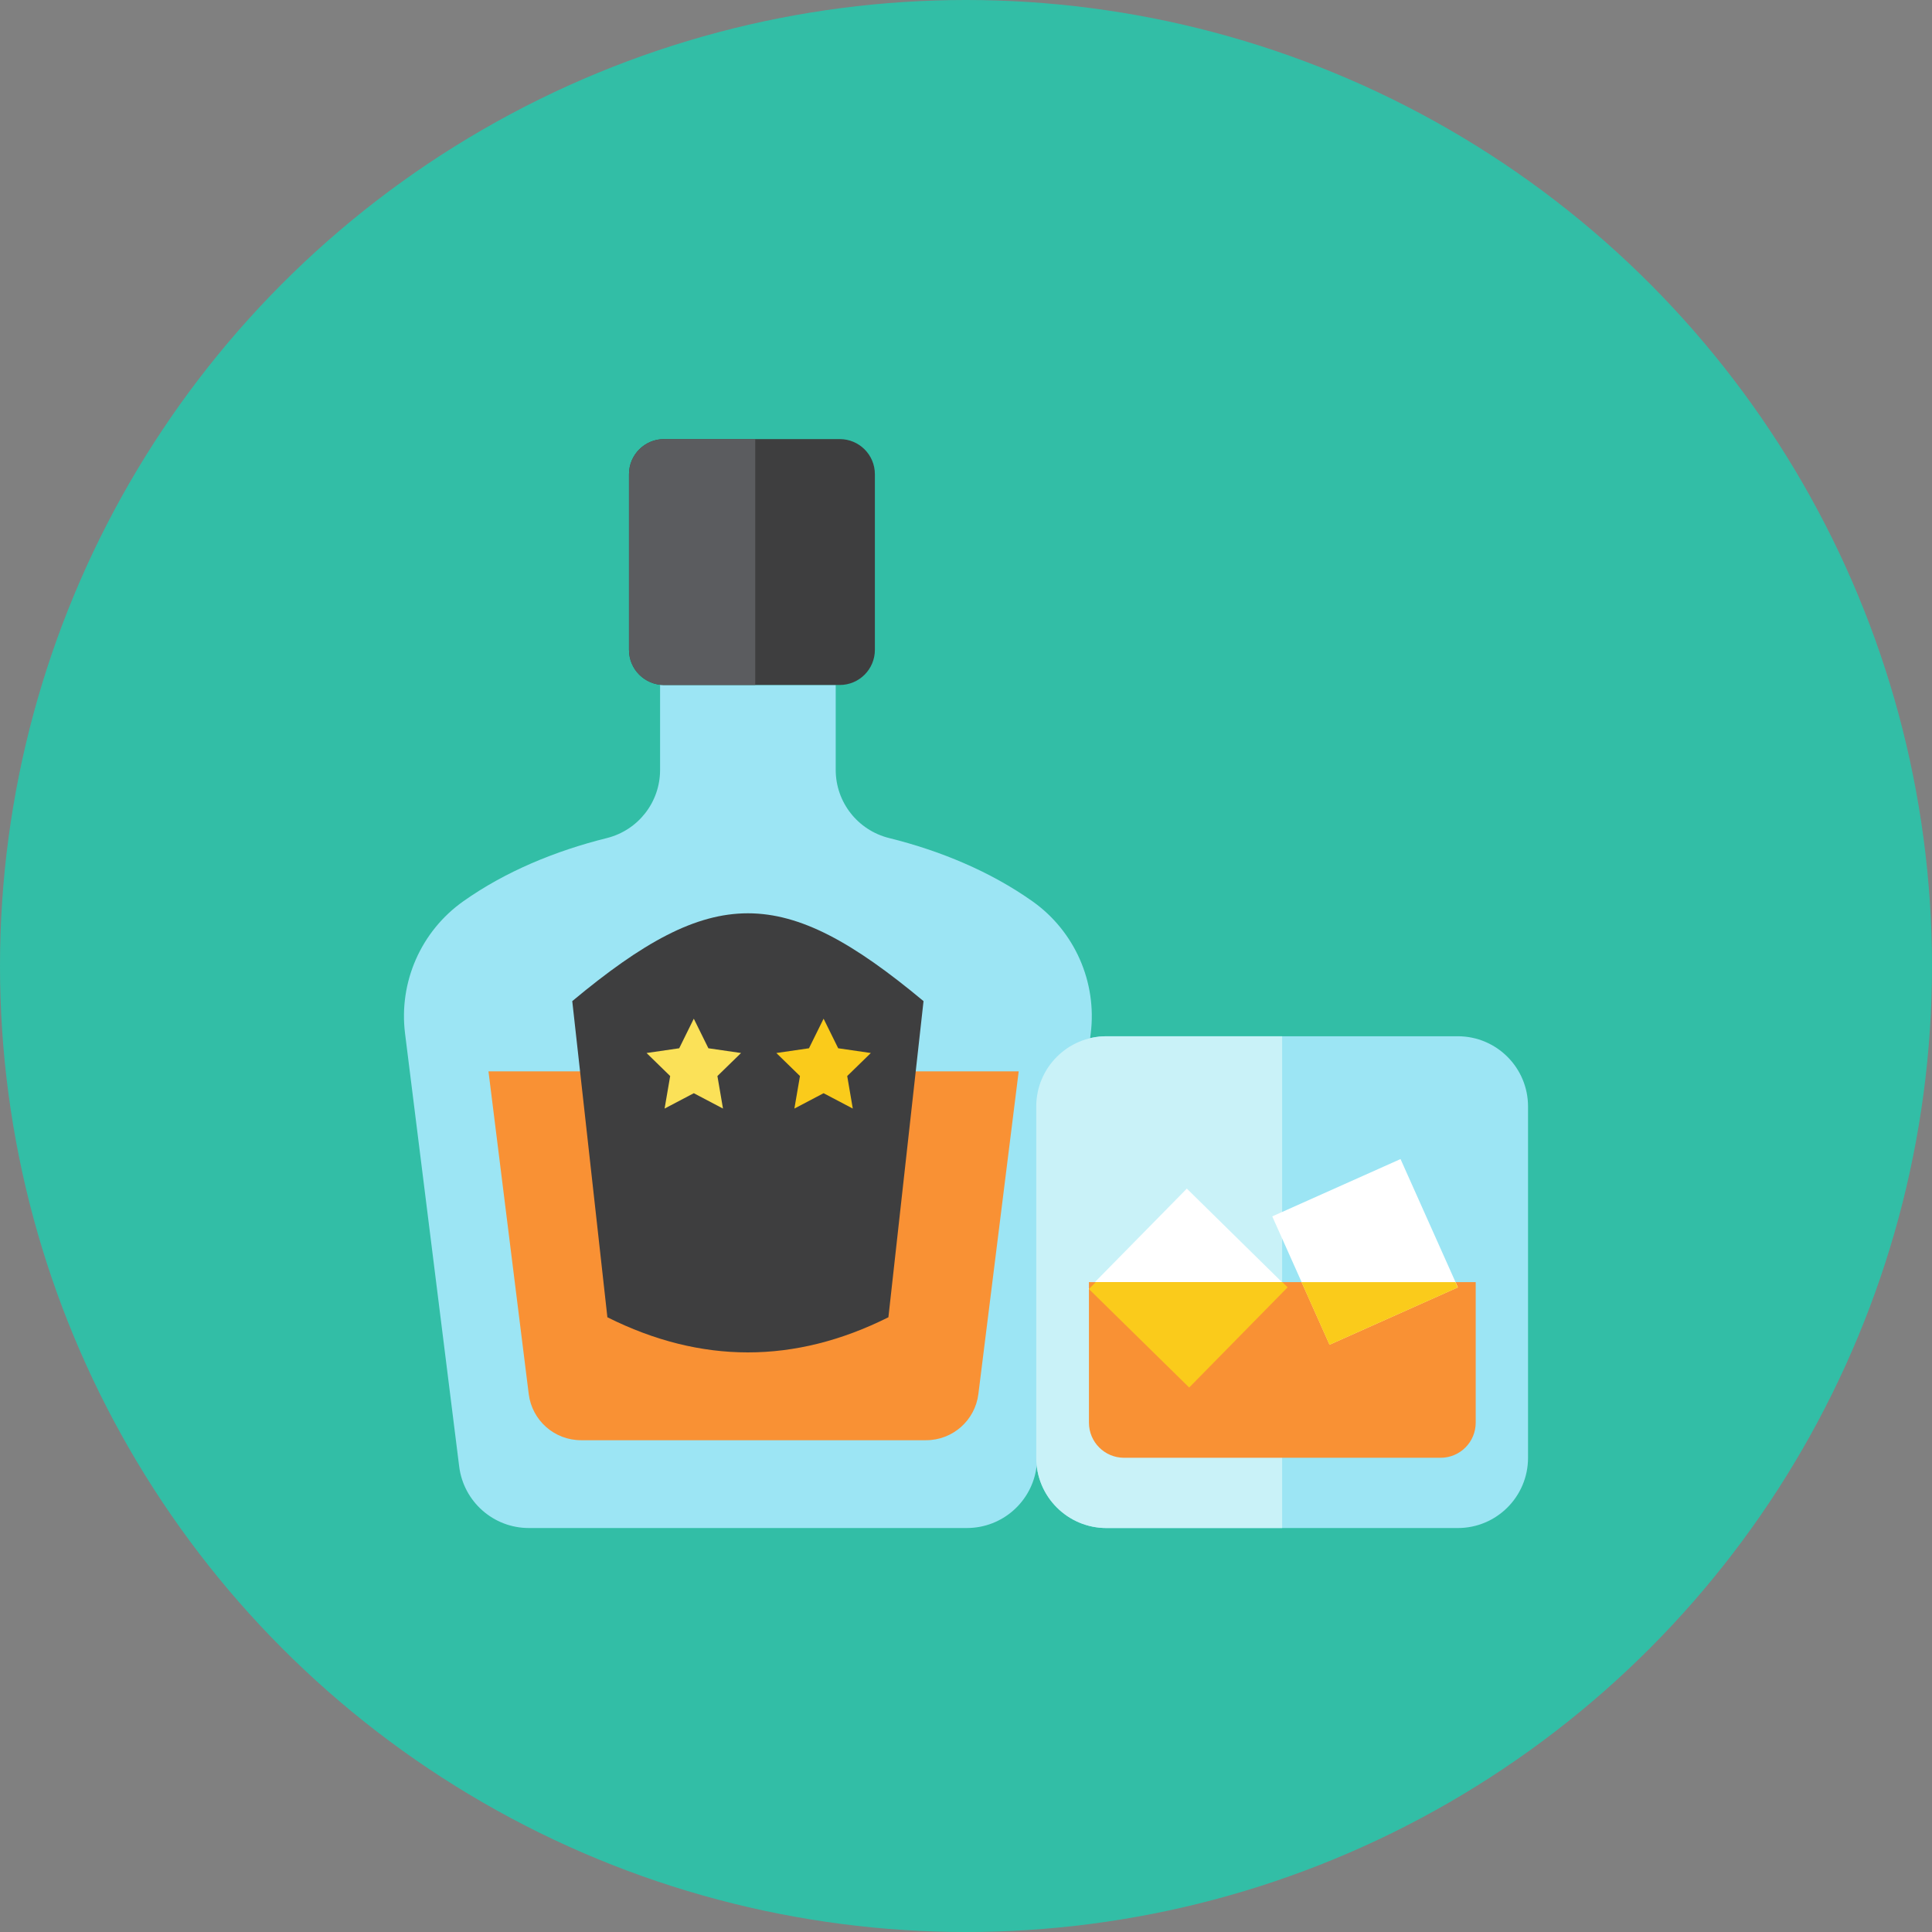<?xml version="1.0" encoding="iso-8859-1"?>
<!-- Generator: Adobe Illustrator 17.1.0, SVG Export Plug-In . SVG Version: 6.00 Build 0)  -->
<!DOCTYPE svg PUBLIC "-//W3C//DTD SVG 1.0//EN" "http://www.w3.org/TR/2001/REC-SVG-20010904/DTD/svg10.dtd">
<svg version="1.0" xmlns="http://www.w3.org/2000/svg" xmlns:xlink="http://www.w3.org/1999/xlink" x="0px" y="0px" width="110px"
	 height="110px" viewBox="0 0 110 110" style="enable-background:new 0 0 110 110;" xml:space="preserve">
<rect x="0" y="0" width="110" height="110" fill="#808080" stroke="none"/>
<g id="Artboard" style="display:none;">
	
		<rect x="-1224.5" y="-34.5" style="display:inline;fill:#808080;stroke:#000000;stroke-miterlimit:10;" width="1392" height="1369"/>
</g>
<g id="R-Multicolor">
	<circle style="fill:#32BEA6;" cx="55" cy="55" r="55"/>
	<g>
		<g>
			<path style="fill:#9CE5F4;" d="M62.101,58.846c0.366-2.927-0.912-5.828-3.319-7.531c-2.409-1.704-5.258-2.881-8.163-3.601
				c-1.782-0.442-3.037-2.042-3.037-3.878c0-1.31,0-2.956,0-4.836h-10v4.84c0,1.838-1.25,3.433-3.034,3.877
				c-2.921,0.727-5.762,1.896-8.164,3.594c-2.412,1.705-3.688,4.602-3.322,7.532c0.459,3.674,1.352,10.817,3.082,24.652
				c0.25,2,1.949,3.504,3.964,3.504H55.05c2.017,0,3.719-1.502,3.969-3.504L62.101,58.846z"/>
		</g>
		<g>
			<path style="fill:#F99134;" d="M27.812,61l2.292,18.371C30.292,80.873,31.568,82,33.081,82h19.646
				c1.513,0,2.789-1.127,2.977-2.628L58,61H27.812z"/>
		</g>
		<g>
			<path style="fill:#3E3E3F;" d="M35.812,27c0-1.105,0.895-2,2-2h10c1.105,0,2,0.895,2,2v10c0,1.105-0.895,2-2,2h-10
				c-1.105,0-2-0.895-2-2V27z"/>
		</g>
		<g>
			<path style="fill:#3E3E3F;" d="M32.582,57c8-6.667,12-6.667,20,0l-2,18c-5.333,2.667-10.667,2.667-16,0L32.582,57z"/>
		</g>
		<g>
			<polygon style="fill:#FACB1B;" points="46.892,58 47.723,59.684 49.582,59.954 48.237,61.265 48.554,63.117 46.892,62.243 
				45.229,63.117 45.547,61.265 44.202,59.954 46.06,59.684 			"/>
		</g>
		<g>
			<path style="fill:#9CE5F4;" d="M87,63v20c0,2.21-1.79,4-4,4H63c-2.21,0-4-1.79-4-4V63c0-2.21,1.79-4,4-4h20
				C85.21,59,87,60.79,87,63z"/>
		</g>
		<g>
			<path style="fill:#C9F2F8;" d="M73,59H63c-2.21,0-4,1.79-4,4v20c0,2.21,1.79,4,4,4h10V59z"/>
		</g>
		<g>
			
				<rect x="63.657" y="69.343" transform="matrix(0.713 0.701 -0.701 0.713 70.795 -26.39)" style="fill:#FFFFFF;" width="8" height="8"/>
		</g>
		<g>
			<path style="fill:#F99134;" d="M84.021,73H62v8c0,1.105,0.895,2,2,2h18.021c1.105,0,2-0.895,2-2V73z"/>
		</g>
		<g>
			<polygon style="fill:#FACB1B;" points="73.313,73.293 73.015,73 62.386,73 62,73.394 67.707,79 			"/>
		</g>
		<g>
			
				<rect x="73.716" y="67.284" transform="matrix(0.913 -0.408 0.408 0.913 -22.318 37.902)" style="fill:#FFFFFF;" width="8" height="8"/>
		</g>
		<g>
			<polygon style="fill:#FACB1B;" points="75.696,76.567 83,73.304 82.864,73 74.102,73 			"/>
		</g>
		<g>
			<polygon style="fill:#FBE158;" points="39.502,58 40.333,59.684 42.192,59.954 40.847,61.265 41.164,63.117 39.502,62.243 
				37.839,63.117 38.157,61.265 36.812,59.954 38.671,59.684 			"/>
		</g>
		<g>
			<path style="fill:#5B5C5F;" d="M43,25h-5.188c-1.105,0-2,0.896-2,2v10c0,1.104,0.895,2,2,2H43V25z"/>
		</g>
	</g>
</g>
<g id="Multicolor" style="display:none;">
	<g style="display:inline;">
		<g>
			<path style="fill:#9CE5F4;" d="M62.101,58.846c0.366-2.927-0.912-5.828-3.319-7.531c-2.409-1.704-5.258-2.881-8.163-3.601
				c-1.782-0.442-3.037-2.042-3.037-3.878c0-1.31,0-2.956,0-4.836h-10v4.84c0,1.838-1.25,3.433-3.034,3.877
				c-2.921,0.727-5.762,1.896-8.164,3.594c-2.412,1.705-3.688,4.602-3.322,7.532c0.459,3.674,1.352,10.817,3.082,24.652
				c0.25,2,1.949,3.504,3.964,3.504H55.05c2.017,0,3.719-1.502,3.969-3.504L62.101,58.846z"/>
		</g>
		<g>
			<path style="fill:#F99134;" d="M27.812,61l2.292,18.371C30.292,80.873,31.568,82,33.081,82h19.646
				c1.513,0,2.789-1.127,2.977-2.628L58,61H27.812z"/>
		</g>
		<g>
			<path style="fill:#3E3E3F;" d="M35.812,27c0-1.105,0.895-2,2-2h10c1.105,0,2,0.895,2,2v10c0,1.105-0.895,2-2,2h-10
				c-1.105,0-2-0.895-2-2V27z"/>
		</g>
		<g>
			<path style="fill:#3E3E3F;" d="M32.582,57c8-6.667,12-6.667,20,0l-2,18c-5.333,2.667-10.667,2.667-16,0L32.582,57z"/>
		</g>
		<g>
			<polygon style="fill:#FACB1B;" points="46.892,58 47.723,59.684 49.582,59.954 48.237,61.265 48.554,63.117 46.892,62.243 
				45.229,63.117 45.547,61.265 44.202,59.954 46.06,59.684 			"/>
		</g>
		<g>
			<path style="fill:#9CE5F4;" d="M87,63v20c0,2.21-1.79,4-4,4H63c-2.21,0-4-1.79-4-4V63c0-2.21,1.79-4,4-4h20
				C85.21,59,87,60.79,87,63z"/>
		</g>
		<g>
			<path style="fill:#C9F2F8;" d="M73,59H63c-2.21,0-4,1.79-4,4v20c0,2.21,1.79,4,4,4h10V59z"/>
		</g>
		<g>
			
				<rect x="63.657" y="69.343" transform="matrix(0.713 0.701 -0.701 0.713 70.795 -26.39)" style="fill:#FFFFFF;" width="8" height="8"/>
		</g>
		<g>
			<path style="fill:#F99134;" d="M84.021,73H62v8c0,1.105,0.895,2,2,2h18.021c1.105,0,2-0.895,2-2V73z"/>
		</g>
		<g>
			<polygon style="fill:#FACB1B;" points="73.313,73.293 73.015,73 62.386,73 62,73.394 67.707,79 			"/>
		</g>
		<g>
			
				<rect x="73.716" y="67.284" transform="matrix(0.913 -0.408 0.408 0.913 -22.318 37.902)" style="fill:#FFFFFF;" width="8" height="8"/>
		</g>
		<g>
			<polygon style="fill:#FACB1B;" points="75.696,76.567 83,73.304 82.864,73 74.102,73 			"/>
		</g>
		<g>
			<polygon style="fill:#FBE158;" points="39.502,58 40.333,59.684 42.192,59.954 40.847,61.265 41.164,63.117 39.502,62.243 
				37.839,63.117 38.157,61.265 36.812,59.954 38.671,59.684 			"/>
		</g>
		<g>
			<path style="fill:#5B5C5F;" d="M43,25h-5.188c-1.105,0-2,0.896-2,2v10c0,1.104,0.895,2,2,2H43V25z"/>
		</g>
	</g>
</g>
<g id="Blue" style="display:none;">
	<g style="display:inline;">
		<g>
			<path style="fill:#BBE7F2;" d="M62.101,58.846c0.366-2.926-0.911-5.827-3.319-7.53c-2.409-1.704-5.258-2.881-8.162-3.601
				c-1.782-0.441-3.037-2.042-3.037-3.878c0-1.309,0-2.955,0-4.836h-10v4.84c0,1.838-1.251,3.433-3.034,3.877
				c-2.921,0.727-5.762,1.896-8.164,3.594c-2.412,1.705-3.688,4.603-3.322,7.533c0.46,3.674,1.353,10.817,3.082,24.652
				c0.25,2,1.948,3.504,3.964,3.504h24.943c2.017,0,3.719-1.502,3.969-3.504L62.101,58.846z"/>
		</g>
		<g>
			<path style="fill:#00B7E5;" d="M27.812,61l2.292,18.372C30.291,80.873,31.568,82,33.081,82h19.646
				c1.514,0,2.789-1.127,2.977-2.628L58,61H27.812z"/>
		</g>
		<g>
			<path style="fill:#0C333D;" d="M35.812,27c0-1.104,0.895-2,2-2h10c1.104,0,2,0.896,2,2v10c0,1.105-0.896,2-2,2h-10
				c-1.105,0-2-0.895-2-2V27z"/>
		</g>
		<g>
			<path style="fill:#0C333D;" d="M32.582,57c8-6.667,12-6.667,20,0l-2,18c-5.334,2.667-10.667,2.667-16,0L32.582,57z"/>
		</g>
		<g>
			<polygon style="fill:#FFFFFF;" points="46.892,58 47.723,59.685 49.582,59.955 48.236,61.266 48.554,63.117 46.892,62.243 
				45.229,63.117 45.547,61.266 44.201,59.955 46.061,59.685 			"/>
		</g>
		<g>
			<path style="fill:#BBE7F2;" d="M87,63v20c0,2.21-1.79,4-4,4H63c-2.21,0-4-1.79-4-4V63c0-2.21,1.79-4,4-4h20
				C85.21,59,87,60.79,87,63z"/>
		</g>
		<g>
			<path style="fill:#E1F5FA;" d="M73,59H63c-2.21,0-4,1.79-4,4v20c0,2.21,1.79,4,4,4h10V59z"/>
		</g>
		<g>
			
				<rect x="63.657" y="69.344" transform="matrix(0.713 0.701 -0.701 0.713 70.791 -26.39)" style="fill:#FFFFFF;" width="8" height="8"/>
		</g>
		<g>
			<path style="fill:#009FC7;" d="M84.021,73H62v8c0,1.105,0.896,2,2,2h18.021c1.104,0,2-0.895,2-2V73z"/>
		</g>
		<g>
			<polygon style="fill:#00B7E5;" points="73.313,73.294 73.015,73 62.387,73 62,73.394 67.707,79 			"/>
		</g>
		<g>
			
				<rect x="73.716" y="67.284" transform="matrix(0.913 -0.408 0.408 0.913 -22.319 37.904)" style="fill:#FFFFFF;" width="8.001" height="8"/>
		</g>
		<g>
			<polygon style="fill:#00B7E5;" points="75.695,76.567 83,73.304 82.864,73 74.102,73 			"/>
		</g>
		<g>
			<polygon style="fill:#FFFFFF;" points="39.502,58 40.333,59.685 42.191,59.955 40.847,61.266 41.164,63.117 39.502,62.243 
				37.84,63.117 38.157,61.266 36.812,59.955 38.671,59.685 			"/>
		</g>
		<g>
			<path style="fill:#0F6175;" d="M43,25h-5.188c-1.104,0-2,0.896-2,2v10c0,1.104,0.896,2,2,2H43V25z"/>
		</g>
	</g>
</g>
<g id="R-Blue" style="display:none;">
	<circle style="display:inline;fill:#81D2EB;" cx="55" cy="55" r="55"/>
	<g style="display:inline;">
		<g>
			<path style="fill:#BBE7F2;" d="M62.101,58.846c0.366-2.926-0.911-5.827-3.319-7.53c-2.409-1.704-5.258-2.881-8.162-3.601
				c-1.782-0.441-3.037-2.042-3.037-3.878c0-1.309,0-2.955,0-4.836h-10v4.84c0,1.838-1.251,3.433-3.034,3.877
				c-2.921,0.727-5.762,1.896-8.164,3.594c-2.412,1.705-3.688,4.603-3.322,7.533c0.46,3.674,1.353,10.816,3.082,24.652
				c0.25,2,1.948,3.504,3.964,3.504h24.943c2.017,0,3.719-1.502,3.969-3.504L62.101,58.846z"/>
		</g>
		<g>
			<path style="fill:#00B7E5;" d="M27.812,61l2.292,18.372C30.291,80.873,31.568,82,33.081,82h19.646
				c1.514,0,2.789-1.127,2.977-2.628L58,61H27.812z"/>
		</g>
		<g>
			<path style="fill:#0C333D;" d="M35.812,27c0-1.104,0.895-2,2-2h10c1.104,0,2,0.896,2,2v10c0,1.105-0.896,2-2,2h-10
				c-1.105,0-2-0.895-2-2V27z"/>
		</g>
		<g>
			<path style="fill:#0C333D;" d="M32.582,57c8-6.667,12-6.667,20,0l-2,18c-5.334,2.667-10.667,2.667-16,0L32.582,57z"/>
		</g>
		<g>
			<polygon style="fill:#FFFFFF;" points="46.892,58 47.723,59.685 49.582,59.955 48.236,61.266 48.554,63.117 46.892,62.243 
				45.229,63.117 45.547,61.266 44.201,59.955 46.061,59.685 			"/>
		</g>
		<g>
			<path style="fill:#BBE7F2;" d="M87,63v20c0,2.21-1.79,4-4,4H63c-2.21,0-4-1.79-4-4V63c0-2.21,1.79-4,4-4h20
				C85.21,59,87,60.79,87,63z"/>
		</g>
		<g>
			<path style="fill:#E1F5FA;" d="M73,59H63c-2.21,0-4,1.79-4,4v20c0,2.21,1.79,4,4,4h10V59z"/>
		</g>
		<g>
			
				<rect x="63.657" y="69.344" transform="matrix(0.713 0.701 -0.701 0.713 70.791 -26.39)" style="fill:#FFFFFF;" width="8" height="8"/>
		</g>
		<g>
			<path style="fill:#009FC7;" d="M84.021,73H62v8c0,1.105,0.896,2,2,2h18.021c1.104,0,2-0.895,2-2V73z"/>
		</g>
		<g>
			<polygon style="fill:#00B7E5;" points="73.313,73.293 73.015,73 62.387,73 62,73.394 67.707,79 			"/>
		</g>
		<g>
			
				<rect x="73.716" y="67.284" transform="matrix(0.913 -0.408 0.408 0.913 -22.319 37.904)" style="fill:#FFFFFF;" width="8.001" height="8"/>
		</g>
		<g>
			<polygon style="fill:#00B7E5;" points="75.695,76.567 83,73.304 82.864,73 74.102,73 			"/>
		</g>
		<g>
			<polygon style="fill:#FFFFFF;" points="39.502,58 40.333,59.685 42.191,59.955 40.847,61.266 41.164,63.117 39.502,62.243 
				37.84,63.117 38.157,61.266 36.812,59.955 38.671,59.685 			"/>
		</g>
		<g>
			<path style="fill:#0F6175;" d="M43,25h-5.188c-1.104,0-2,0.896-2,2v10c0,1.104,0.896,2,2,2H43V25z"/>
		</g>
	</g>
</g>
<g id="Green" style="display:none;">
	<g style="display:inline;">
		<g>
			<path style="fill:#AAF0E9;" d="M62.101,58.846c0.366-2.926-0.911-5.827-3.319-7.53c-2.409-1.704-5.258-2.881-8.162-3.601
				c-1.782-0.441-3.037-2.042-3.037-3.878c0-1.309,0-2.955,0-4.836h-10v4.84c0,1.838-1.251,3.433-3.034,3.877
				c-2.921,0.727-5.762,1.896-8.164,3.594c-2.412,1.705-3.688,4.603-3.322,7.533c0.46,3.674,1.353,10.817,3.082,24.652
				c0.25,2,1.948,3.504,3.964,3.504h24.943c2.017,0,3.719-1.502,3.969-3.504L62.101,58.846z"/>
		</g>
		<g>
			<path style="fill:#00D6C1;" d="M27.812,61l2.292,18.372C30.291,80.873,31.568,82,33.081,82h19.646
				c1.514,0,2.789-1.127,2.977-2.628L58,61H27.812z"/>
		</g>
		<g>
			<path style="fill:#0A3631;" d="M35.812,27c0-1.104,0.895-2,2-2h10c1.104,0,2,0.896,2,2v10c0,1.105-0.896,2-2,2h-10
				c-1.105,0-2-0.895-2-2V27z"/>
		</g>
		<g>
			<path style="fill:#0A3631;" d="M32.582,57c8-6.667,12-6.667,20,0l-2,18c-5.334,2.667-10.667,2.667-16,0L32.582,57z"/>
		</g>
		<g>
			<polygon style="fill:#FFFFFF;" points="46.892,58 47.723,59.685 49.582,59.955 48.236,61.266 48.554,63.117 46.892,62.243 
				45.228,63.117 45.547,61.266 44.201,59.955 46.06,59.685 			"/>
		</g>
		<g>
			<path style="fill:#AAF0E9;" d="M87,63v20c0,2.21-1.79,4-4,4H63c-2.21,0-4-1.79-4-4V63c0-2.21,1.79-4,4-4h20
				C85.21,59,87,60.79,87,63z"/>
		</g>
		<g>
			<path style="fill:#D7FCF9;" d="M73,59H63c-2.21,0-4,1.79-4,4v20c0,2.21,1.79,4,4,4h10V59z"/>
		</g>
		<g>
			
				<rect x="63.657" y="69.344" transform="matrix(0.713 0.701 -0.701 0.713 70.791 -26.39)" style="fill:#FFFFFF;" width="8" height="8"/>
		</g>
		<g>
			<path style="fill:#00B8A5;" d="M84.021,73H62v8c0,1.105,0.896,2,2,2h18.022c1.104,0,2-0.895,2-2V73z"/>
		</g>
		<g>
			<polygon style="fill:#00D6C1;" points="73.313,73.294 73.015,73 62.387,73 62,73.394 67.707,79 			"/>
		</g>
		<g>
			
				<rect x="73.716" y="67.284" transform="matrix(0.913 -0.408 0.408 0.913 -22.319 37.904)" style="fill:#FFFFFF;" width="8.001" height="8"/>
		</g>
		<g>
			<polygon style="fill:#00D6C1;" points="75.695,76.567 83,73.304 82.864,73 74.102,73 			"/>
		</g>
		<g>
			<polygon style="fill:#FFFFFF;" points="39.502,58 40.333,59.685 42.191,59.955 40.847,61.266 41.164,63.117 39.502,62.243 
				37.84,63.117 38.157,61.266 36.812,59.955 38.671,59.685 			"/>
		</g>
		<g>
			<path style="fill:#14635B;" d="M43,25h-5.188c-1.104,0-2,0.896-2,2v10c0,1.104,0.896,2,2,2H43V25z"/>
		</g>
	</g>
</g>
<g id="R-Green" style="display:none;">
	<circle style="display:inline;fill:#77E0C4;" cx="55" cy="55" r="55"/>
	<g style="display:inline;">
		<g>
			<path style="fill:#AAF0E9;" d="M62.101,58.846c0.366-2.926-0.911-5.827-3.319-7.53c-2.409-1.704-5.258-2.881-8.162-3.601
				c-1.782-0.441-3.037-2.042-3.037-3.878c0-1.309,0-2.955,0-4.836h-10v4.84c0,1.838-1.251,3.433-3.034,3.877
				c-2.921,0.727-5.762,1.896-8.164,3.594c-2.412,1.705-3.689,4.603-3.322,7.533c0.46,3.674,1.353,10.817,3.082,24.652
				c0.25,2,1.948,3.504,3.964,3.504h24.943c2.017,0,3.719-1.502,3.969-3.504L62.101,58.846z"/>
		</g>
		<g>
			<path style="fill:#00D6C1;" d="M27.812,61l2.292,18.372C30.291,80.873,31.568,82,33.081,82h19.646
				c1.514,0,2.789-1.127,2.976-2.628L58,61H27.812z"/>
		</g>
		<g>
			<path style="fill:#0A3631;" d="M35.812,27c0-1.104,0.895-2,2-2h10c1.104,0,2,0.896,2,2v10c0,1.105-0.896,2-2,2h-10
				c-1.105,0-2-0.895-2-2V27z"/>
		</g>
		<g>
			<path style="fill:#0A3631;" d="M32.582,57c8-6.667,12-6.667,20,0l-2,18c-5.334,2.667-10.667,2.667-16,0L32.582,57z"/>
		</g>
		<g>
			<polygon style="fill:#FFFFFF;" points="46.892,58 47.723,59.685 49.582,59.955 48.236,61.266 48.554,63.117 46.892,62.243 
				45.229,63.117 45.547,61.266 44.201,59.955 46.061,59.685 			"/>
		</g>
		<g>
			<path style="fill:#AAF0E9;" d="M87,63v20c0,2.21-1.79,4-4,4H63c-2.21,0-4-1.79-4-4V63c0-2.21,1.79-4,4-4h20
				C85.21,59,87,60.79,87,63z"/>
		</g>
		<g>
			<path style="fill:#D7FCF9;" d="M73,59H63c-2.21,0-4,1.79-4,4v20c0,2.21,1.79,4,4,4h10V59z"/>
		</g>
		<g>
			
				<rect x="63.657" y="69.344" transform="matrix(0.713 0.701 -0.701 0.713 70.791 -26.39)" style="fill:#FFFFFF;" width="8" height="8"/>
		</g>
		<g>
			<path style="fill:#00B8A5;" d="M84.021,73H62v8c0,1.105,0.896,2,2,2h18.021c1.104,0,2-0.895,2-2V73z"/>
		</g>
		<g>
			<polygon style="fill:#00D6C1;" points="73.313,73.294 73.015,73 62.387,73 62,73.394 67.707,79 			"/>
		</g>
		<g>
			
				<rect x="73.716" y="67.284" transform="matrix(0.913 -0.408 0.408 0.913 -22.319 37.904)" style="fill:#FFFFFF;" width="8.001" height="8"/>
		</g>
		<g>
			<polygon style="fill:#00D6C1;" points="75.695,76.567 83,73.304 82.864,73 74.102,73 			"/>
		</g>
		<g>
			<polygon style="fill:#FFFFFF;" points="39.502,58 40.333,59.685 42.191,59.955 40.847,61.266 41.164,63.117 39.502,62.243 
				37.84,63.117 38.157,61.266 36.812,59.955 38.671,59.685 			"/>
		</g>
		<g>
			<path style="fill:#14635B;" d="M43,25h-5.188c-1.104,0-2,0.896-2,2v10c0,1.104,0.896,2,2,2H43V25z"/>
		</g>
	</g>
</g>
<g id="Red" style="display:none;">
	<g style="display:inline;">
		<g>
			<path style="fill:#FFD7D4;" d="M62.101,58.846c0.366-2.926-0.911-5.827-3.319-7.53c-2.409-1.704-5.258-2.881-8.162-3.601
				c-1.782-0.441-3.037-2.042-3.037-3.878c0-1.309,0-2.955,0-4.836h-10v4.84c0,1.838-1.251,3.433-3.034,3.877
				c-2.921,0.727-5.762,1.896-8.164,3.594c-2.412,1.705-3.688,4.603-3.322,7.533c0.46,3.674,1.353,10.817,3.082,24.652
				c0.25,2,1.948,3.504,3.964,3.504h24.943c2.017,0,3.719-1.502,3.969-3.504L62.101,58.846z"/>
		</g>
		<g>
			<path style="fill:#FF6C5E;" d="M27.812,61l2.292,18.372C30.291,80.873,31.568,82,33.081,82h19.646
				c1.514,0,2.789-1.126,2.976-2.628L58,61H27.812z"/>
		</g>
		<g>
			<path style="fill:#4A1410;" d="M35.812,27c0-1.104,0.895-2,2-2h10c1.104,0,2,0.896,2,2v10c0,1.105-0.896,2-2,2h-10
				c-1.105,0-2-0.895-2-2V27z"/>
		</g>
		<g>
			<path style="fill:#4A1410;" d="M32.582,57c8-6.666,12-6.666,20,0l-2,18c-5.334,2.667-10.667,2.667-16,0L32.582,57z"/>
		</g>
		<g>
			<polygon style="fill:#FFFFFF;" points="46.892,58 47.723,59.685 49.582,59.955 48.236,61.266 48.554,63.117 46.892,62.243 
				45.229,63.117 45.547,61.266 44.201,59.955 46.061,59.685 			"/>
		</g>
		<g>
			<path style="fill:#FFD7D4;" d="M87,63v20c0,2.21-1.79,4-4,4H63c-2.21,0-4-1.79-4-4V63c0-2.21,1.79-4,4-4h20
				C85.21,59,87,60.79,87,63z"/>
		</g>
		<g>
			<path style="fill:#FFEFED;" d="M73,59H63c-2.21,0-4,1.79-4,4v20c0,2.21,1.79,4,4,4h10V59z"/>
		</g>
		<g>
			
				<rect x="63.657" y="69.344" transform="matrix(0.713 0.701 -0.701 0.713 70.791 -26.39)" style="fill:#FFFFFF;" width="8" height="8"/>
		</g>
		<g>
			<path style="fill:#E54B44;" d="M84.021,73H62v8c0,1.105,0.896,2,2,2h18.021c1.104,0,2-0.895,2-2V73z"/>
		</g>
		<g>
			<polygon style="fill:#FF6C5E;" points="73.313,73.294 73.015,73 62.387,73 62,73.394 67.707,79 			"/>
		</g>
		<g>
			
				<rect x="73.716" y="67.284" transform="matrix(0.913 -0.408 0.408 0.913 -22.319 37.904)" style="fill:#FFFFFF;" width="8.001" height="8"/>
		</g>
		<g>
			<polygon style="fill:#FF6C5E;" points="75.695,76.567 83,73.304 82.864,73 74.102,73 			"/>
		</g>
		<g>
			<polygon style="fill:#FFFFFF;" points="39.502,58 40.333,59.685 42.191,59.955 40.847,61.266 41.164,63.117 39.502,62.243 
				37.84,63.117 38.157,61.266 36.812,59.955 38.671,59.685 			"/>
		</g>
		<g>
			<path style="fill:#7D261E;" d="M43,25h-5.188c-1.104,0-2,0.896-2,2v10c0,1.104,0.896,2,2,2H43V25z"/>
		</g>
	</g>
</g>
<g id="R-Red" style="display:none;">
	<circle style="display:inline;fill:#FABBAF;" cx="55" cy="55" r="55"/>
	<g style="display:inline;">
		<g>
			<path style="fill:#FFD7D4;" d="M62.101,58.846c0.366-2.926-0.911-5.827-3.319-7.53c-2.409-1.704-5.258-2.881-8.162-3.601
				c-1.782-0.441-3.037-2.042-3.037-3.878c0-1.309,0-2.955,0-4.836h-10v4.84c0,1.838-1.251,3.433-3.034,3.877
				c-2.921,0.727-5.762,1.896-8.164,3.594c-2.412,1.705-3.688,4.603-3.322,7.533c0.46,3.674,1.353,10.817,3.082,24.652
				c0.25,2,1.948,3.504,3.964,3.504h24.943c2.017,0,3.719-1.502,3.969-3.504L62.101,58.846z"/>
		</g>
		<g>
			<path style="fill:#FF6C5E;" d="M27.812,61l2.292,18.372C30.291,80.873,31.568,82,33.081,82h19.646
				c1.514,0,2.789-1.126,2.976-2.628L58,61H27.812z"/>
		</g>
		<g>
			<path style="fill:#4A1410;" d="M35.812,27c0-1.104,0.895-2,2-2h10c1.104,0,2,0.896,2,2v10c0,1.105-0.896,2-2,2h-10
				c-1.105,0-2-0.895-2-2V27z"/>
		</g>
		<g>
			<path style="fill:#4A1410;" d="M32.582,57c8-6.666,12-6.666,20,0l-2,18c-5.334,2.667-10.667,2.667-16,0L32.582,57z"/>
		</g>
		<g>
			<polygon style="fill:#FFFFFF;" points="46.892,58 47.723,59.685 49.582,59.955 48.236,61.266 48.554,63.117 46.892,62.243 
				45.229,63.117 45.547,61.266 44.201,59.955 46.061,59.685 			"/>
		</g>
		<g>
			<path style="fill:#FFD7D4;" d="M87,63v20c0,2.21-1.79,4-4,4H63c-2.21,0-4-1.79-4-4V63c0-2.21,1.79-4,4-4h20
				C85.21,59,87,60.79,87,63z"/>
		</g>
		<g>
			<path style="fill:#FFEFED;" d="M73,59H63c-2.21,0-4,1.79-4,4v20c0,2.21,1.79,4,4,4h10V59z"/>
		</g>
		<g>
			
				<rect x="63.657" y="69.344" transform="matrix(0.713 0.701 -0.701 0.713 70.791 -26.39)" style="fill:#FFFFFF;" width="8" height="8"/>
		</g>
		<g>
			<path style="fill:#E54B44;" d="M84.021,73H62v8c0,1.105,0.896,2,2,2h18.021c1.104,0,2-0.895,2-2V73z"/>
		</g>
		<g>
			<polygon style="fill:#FF6C5E;" points="73.313,73.294 73.015,73 62.387,73 62,73.394 67.707,79 			"/>
		</g>
		<g>
			
				<rect x="73.716" y="67.284" transform="matrix(0.913 -0.408 0.408 0.913 -22.319 37.904)" style="fill:#FFFFFF;" width="8.001" height="8"/>
		</g>
		<g>
			<polygon style="fill:#FF6C5E;" points="75.695,76.567 83,73.304 82.864,73 74.102,73 			"/>
		</g>
		<g>
			<polygon style="fill:#FFFFFF;" points="39.502,58 40.333,59.685 42.191,59.955 40.847,61.266 41.164,63.117 39.502,62.243 
				37.84,63.117 38.157,61.266 36.812,59.955 38.671,59.685 			"/>
		</g>
		<g>
			<path style="fill:#7D261E;" d="M43,25h-5.188c-1.104,0-2,0.896-2,2v10c0,1.104,0.896,2,2,2H43V25z"/>
		</g>
	</g>
</g>
<g id="Yellow" style="display:none;">
	<g style="display:inline;">
		<g>
			<path style="fill:#FFE9A1;" d="M62.101,58.846c0.366-2.926-0.911-5.827-3.319-7.53c-2.409-1.704-5.258-2.881-8.162-3.601
				c-1.782-0.441-3.037-2.042-3.037-3.878c0-1.309,0-2.955,0-4.836h-10v4.84c0,1.838-1.251,3.433-3.034,3.877
				c-2.921,0.727-5.762,1.896-8.164,3.594c-2.412,1.705-3.689,4.603-3.322,7.533c0.46,3.674,1.353,10.817,3.082,24.652
				c0.25,2,1.948,3.504,3.964,3.504h24.943c2.017,0,3.719-1.502,3.969-3.504L62.101,58.846z"/>
		</g>
		<g>
			<path style="fill:#FFAA00;" d="M27.812,61l2.292,18.372C30.291,80.873,31.568,82,33.081,82h19.646
				c1.514,0,2.789-1.127,2.976-2.628L58,61H27.812z"/>
		</g>
		<g>
			<path style="fill:#3D320C;" d="M35.812,27c0-1.104,0.895-2,2-2h10c1.104,0,2,0.896,2,2v10c0,1.105-0.896,2-2,2h-10
				c-1.105,0-2-0.895-2-2V27z"/>
		</g>
		<g>
			<path style="fill:#3D320C;" d="M32.582,57c8-6.667,12-6.667,20,0l-2,18c-5.334,2.667-10.667,2.667-16,0L32.582,57z"/>
		</g>
		<g>
			<polygon style="fill:#FFFFFF;" points="46.892,58 47.723,59.685 49.582,59.955 48.236,61.266 48.554,63.117 46.892,62.243 
				45.229,63.117 45.547,61.266 44.201,59.955 46.061,59.685 			"/>
		</g>
		<g>
			<path style="fill:#FFE9A1;" d="M87,63v20c0,2.21-1.79,4-4,4H63c-2.21,0-4-1.79-4-4V63c0-2.21,1.79-4,4-4h20
				C85.21,59,87,60.79,87,63z"/>
		</g>
		<g>
			<path style="fill:#FFF5D9;" d="M73,59H63c-2.21,0-4,1.79-4,4v20c0,2.21,1.79,4,4,4h10V59z"/>
		</g>
		<g>
			
				<rect x="63.657" y="69.344" transform="matrix(0.713 0.701 -0.701 0.713 70.791 -26.39)" style="fill:#FFFFFF;" width="8" height="8"/>
		</g>
		<g>
			<path style="fill:#FA9200;" d="M84.021,73H62v8c0,1.105,0.896,2,2,2h18.021c1.104,0,2-0.895,2-2V73z"/>
		</g>
		<g>
			<polygon style="fill:#FFAA00;" points="73.313,73.294 73.015,73 62.387,73 62,73.394 67.707,79 			"/>
		</g>
		<g>
			
				<rect x="73.716" y="67.284" transform="matrix(0.913 -0.408 0.408 0.913 -22.319 37.904)" style="fill:#FFFFFF;" width="8.001" height="8"/>
		</g>
		<g>
			<polygon style="fill:#FFAA00;" points="75.695,76.567 83,73.304 82.864,73 74.102,73 			"/>
		</g>
		<g>
			<polygon style="fill:#FFFFFF;" points="39.502,58 40.333,59.685 42.191,59.955 40.847,61.266 41.164,63.117 39.502,62.243 
				37.84,63.117 38.157,61.266 36.812,59.955 38.671,59.685 			"/>
		</g>
		<g>
			<path style="fill:#66510D;" d="M43,25h-5.188c-1.104,0-2,0.896-2,2v10c0,1.104,0.896,2,2,2H43V25z"/>
		</g>
	</g>
</g>
<g id="R-Yellow" style="display:none;">
	<circle style="display:inline;fill:#FFD75E;" cx="55" cy="55" r="55"/>
	<g style="display:inline;">
		<g>
			<path style="fill:#FFE9A1;" d="M62.101,58.846c0.366-2.926-0.911-5.827-3.319-7.53c-2.409-1.704-5.258-2.881-8.162-3.601
				c-1.782-0.441-3.037-2.042-3.037-3.878c0-1.309,0-2.955,0-4.836h-10v4.84c0,1.838-1.251,3.433-3.034,3.877
				c-2.921,0.727-5.762,1.896-8.164,3.594c-2.412,1.705-3.688,4.603-3.322,7.533c0.46,3.674,1.353,10.817,3.082,24.652
				c0.25,2,1.948,3.504,3.964,3.504h24.943c2.017,0,3.719-1.502,3.969-3.504L62.101,58.846z"/>
		</g>
		<g>
			<path style="fill:#FFAA00;" d="M27.812,61l2.292,18.372C30.291,80.873,31.568,82,33.081,82h19.646
				c1.514,0,2.789-1.127,2.977-2.628L58,61H27.812z"/>
		</g>
		<g>
			<path style="fill:#3D320C;" d="M35.812,27c0-1.104,0.895-2,2-2h10c1.104,0,2,0.896,2,2v10c0,1.105-0.896,2-2,2h-10
				c-1.105,0-2-0.895-2-2V27z"/>
		</g>
		<g>
			<path style="fill:#3D320C;" d="M32.582,57c8-6.667,12-6.667,20,0l-2,18c-5.334,2.667-10.667,2.667-16,0L32.582,57z"/>
		</g>
		<g>
			<polygon style="fill:#FFFFFF;" points="46.892,58 47.723,59.685 49.582,59.955 48.236,61.266 48.554,63.117 46.892,62.243 
				45.228,63.117 45.547,61.266 44.201,59.955 46.06,59.685 			"/>
		</g>
		<g>
			<path style="fill:#FFE9A1;" d="M87,63v20c0,2.21-1.79,4-4,4H63c-2.21,0-4-1.79-4-4V63c0-2.21,1.79-4,4-4h20
				C85.21,59,87,60.79,87,63z"/>
		</g>
		<g>
			<path style="fill:#FFF5D9;" d="M73,59H63c-2.21,0-4,1.79-4,4v20c0,2.21,1.79,4,4,4h10V59z"/>
		</g>
		<g>
			
				<rect x="63.657" y="69.344" transform="matrix(0.713 0.701 -0.701 0.713 70.791 -26.39)" style="fill:#FFFFFF;" width="8" height="8"/>
		</g>
		<g>
			<path style="fill:#FA9200;" d="M84.021,73H62v8c0,1.105,0.896,2,2,2h18.022c1.104,0,2-0.895,2-2V73z"/>
		</g>
		<g>
			<polygon style="fill:#FFAA00;" points="73.313,73.294 73.015,73 62.387,73 62,73.394 67.707,79 			"/>
		</g>
		<g>
			
				<rect x="73.716" y="67.284" transform="matrix(0.913 -0.408 0.408 0.913 -22.319 37.904)" style="fill:#FFFFFF;" width="8.001" height="8"/>
		</g>
		<g>
			<polygon style="fill:#FFAA00;" points="75.695,76.567 83,73.304 82.864,73 74.102,73 			"/>
		</g>
		<g>
			<polygon style="fill:#FFFFFF;" points="39.502,58 40.333,59.685 42.191,59.955 40.847,61.266 41.164,63.117 39.502,62.243 
				37.84,63.117 38.157,61.266 36.812,59.955 38.671,59.685 			"/>
		</g>
		<g>
			<path style="fill:#66510D;" d="M43,25h-5.188c-1.104,0-2,0.896-2,2v10c0,1.104,0.896,2,2,2H43V25z"/>
		</g>
	</g>
</g>
</svg>
